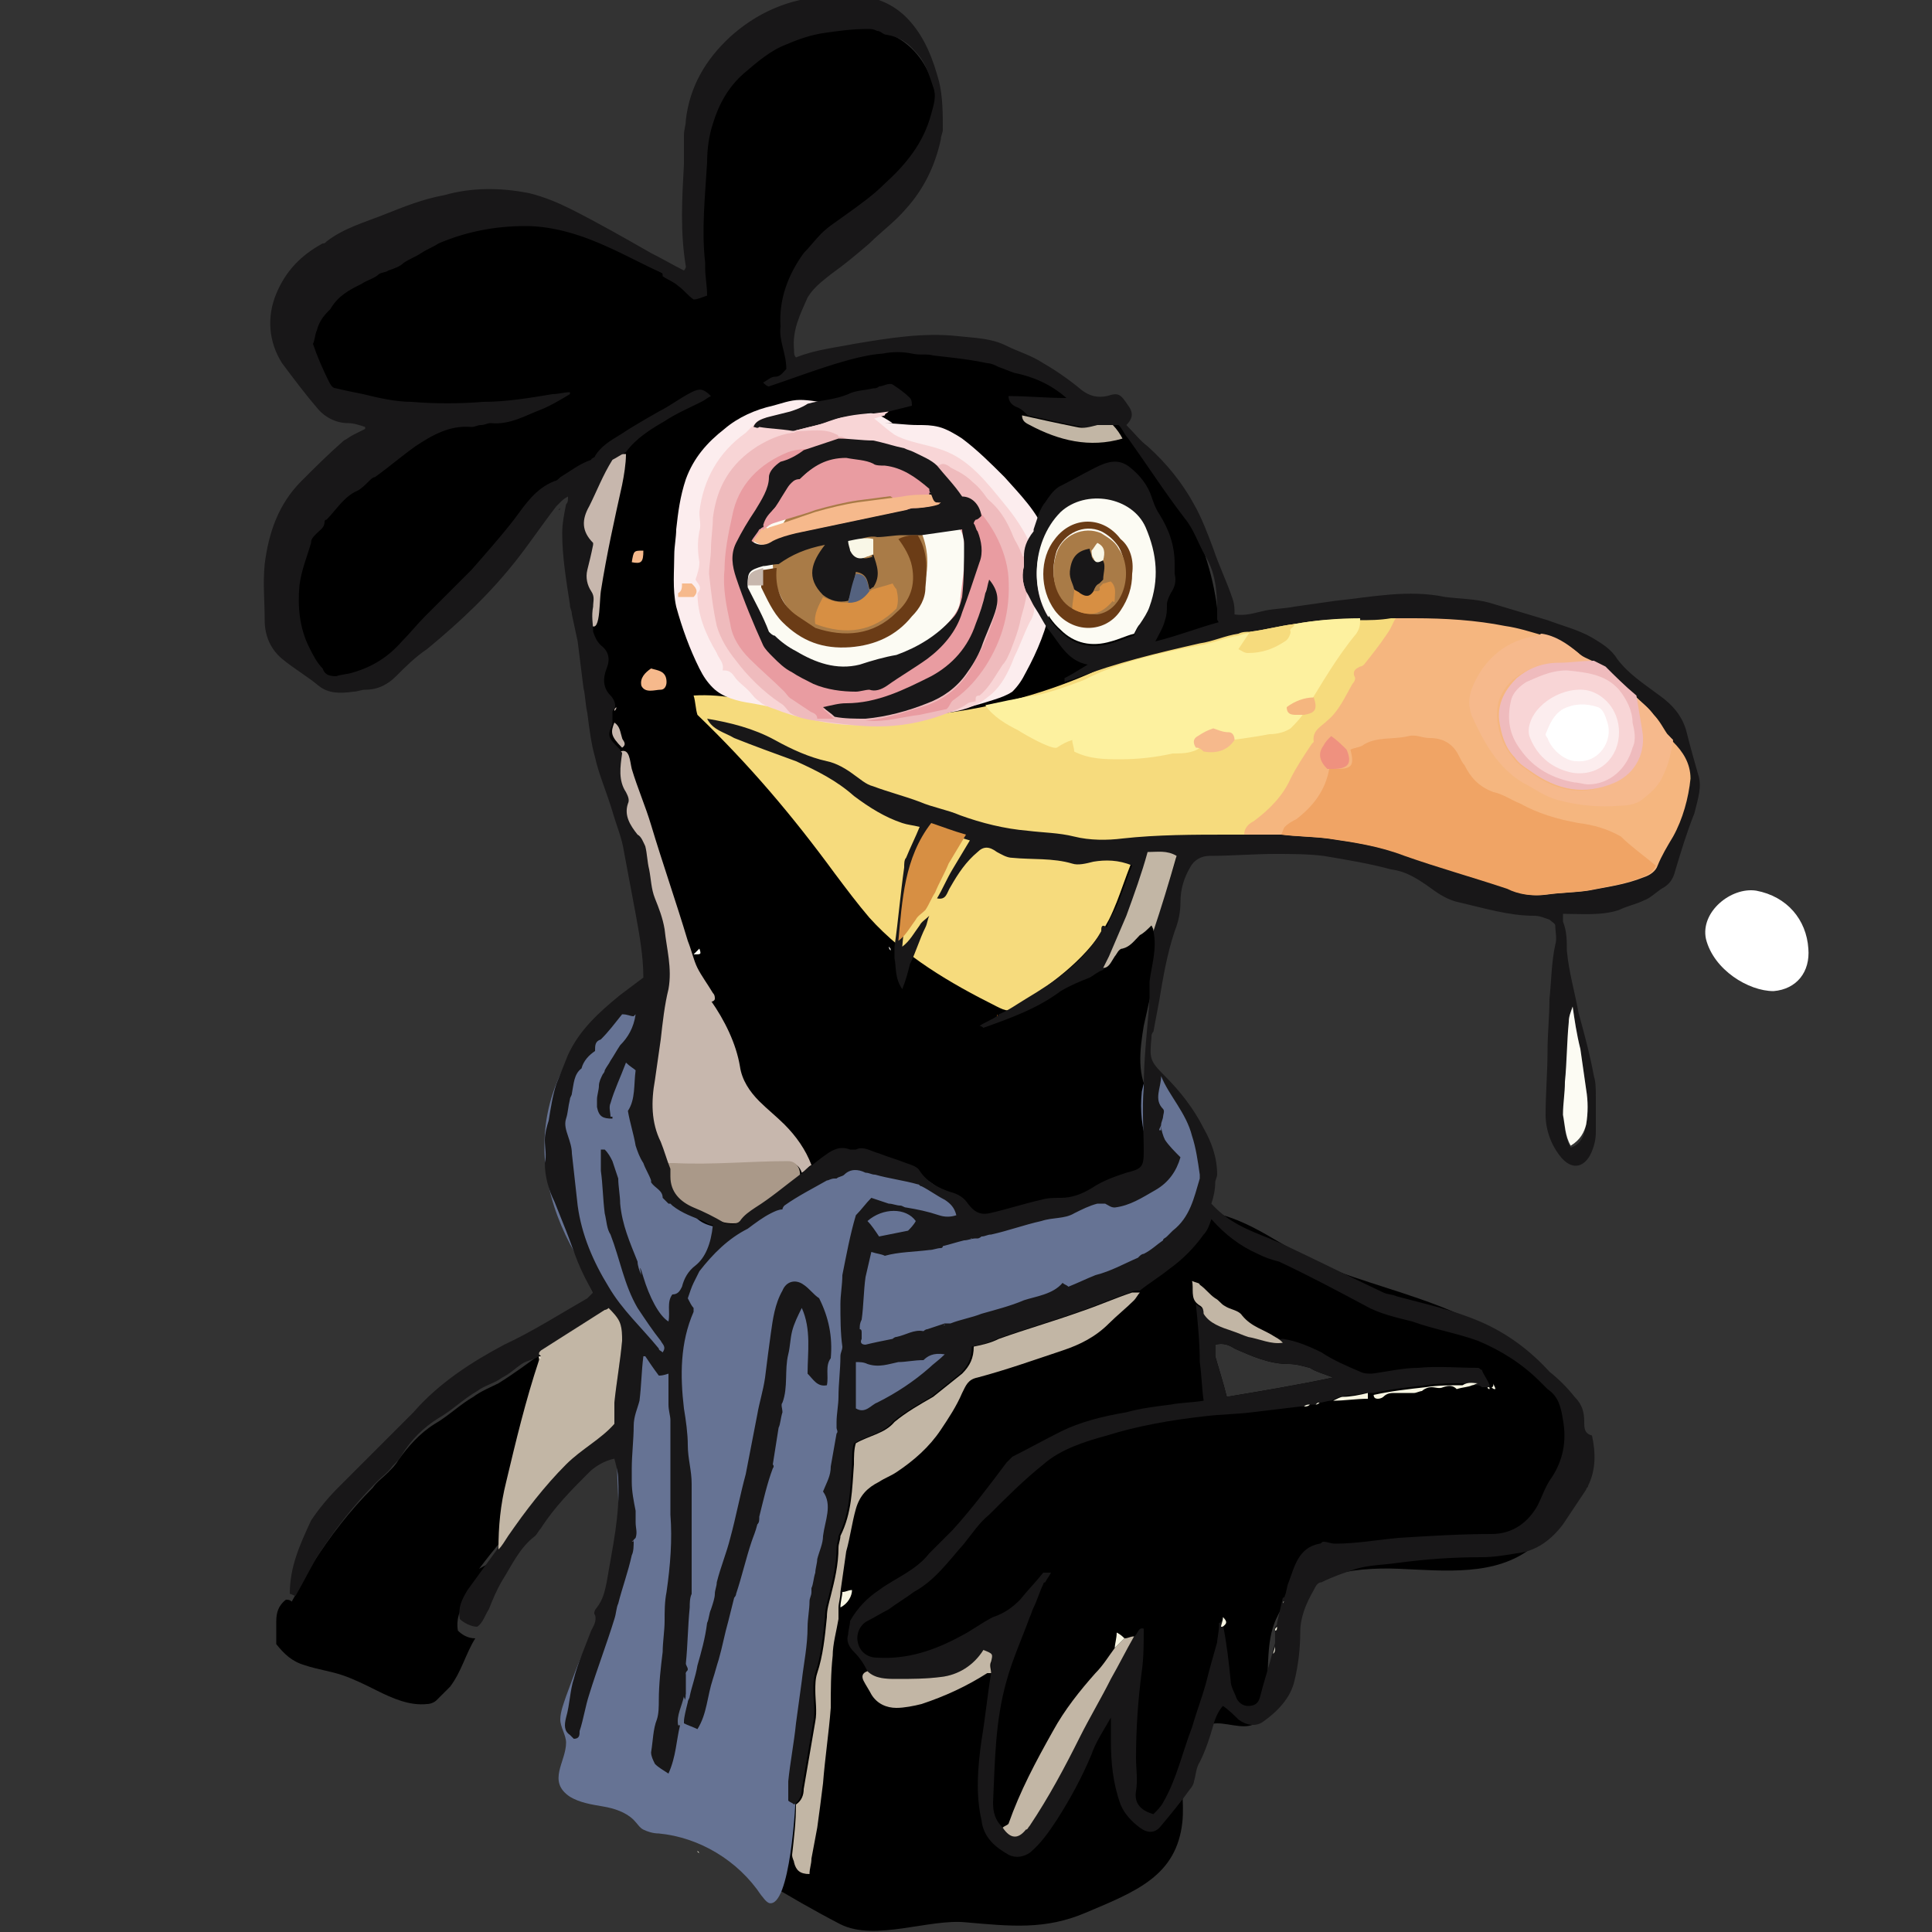 <?xml version="1.0" encoding="utf-8"?>
<svg version="1.1" xmlns="http://www.w3.org/2000/svg" xmlns:xlink="http://www.w3.org/1999/xlink" x="0px" y="0px"
	 viewBox="0 0 100 100" style="enable-background:new 0 0 100 100;" xml:space="preserve">
	 <rect x="0" y="0" width="100" height="100" fill="#333333" stroke="none"/>
	 <linearGradient
        id="CoquelucheP1_svg__a"
        gradientUnits="userSpaceOnUse"
        x1="47.989"
        x2="47.989"
        y1="98.262"
        y2="17.739"
      >
        <stop offset="0.182" stopColor="#f9f6e4" />
        <stop offset="0.567" stopColor="#fdfcf7" />
        <stop offset="0.836" stopColor="#fff" />
      </linearGradient>
      <linearGradient
        id="CoquelucheP1_svg__b"
        gradientUnits="userSpaceOnUse"
        x1="31.739"
        x2="31.081"
        y1="9.441"
        y2="31.392"
      >
        <stop offset="0" stopColor="#ef877d" />
        <stop offset="1" stopColor="#e84b49" />
      </linearGradient>
      <path
        d="M91.8 51.3c1.2-.1 1.9-1 1.8-2.2-.1-1.5-1.1-2.7-2.7-3-1.3-.2-2.9 1.1-2.6 2.5.4 1.6 2.2 2.7 3.5 2.7z"
        fill="#fff"
      />
      <path
        d="M81 73c-.9-2.2-2.9-3.8-5.1-4.8-2.1-1-4.5-1.6-6.7-2.4-2.1-.7-3.8-2.3-5.9-2.9-.9-.2-1.3-1.2-1.4-2.1s-.1-1.9-.7-2.6c-.4-.6-1.1-.9-1.6-1.4-.8-1-.6-2.5-.4-3.7.7-3.2 1.5-6.4 2.6-9.6-.7.4-1.4.7-2.2 1.1 1.6-3.4 3.3-6.9 3.5-10.6.2-3.8-1.2-7.6-3.7-10.5-3.1-3.7-8-5.8-12.8-5.6-1.7.1-3.3.4-4.9.8-3.5.8-7.1 2-9.9 4.3-.9.8-1.8 1.7-2.2 2.8-.3.9-.2 1.8-.1 2.7.4 5.5 1.6 11 3.4 16.3.6 1.8 1.4 3.8.7 5.6-.6 1.6-2.1 2.6-3.1 4-1.3 1.7-1.8 4-1.7 6.1.1 2.2.9 4.2 1.8 6.2.2.4.4.8.2 1.2-.1.2-.3.4-.5.5-1.5 1-2.9 2.2-4.5 3.2-.4.2-.9.4-1.3.7-.7.4-1.3 1-2 1.4-.8.5-1.4 1.2-1.9 1.9-.1.2-.3.4-.5.6-.3.3-.6.5-.8.8-1.2 1.2-2.2 2.5-3.1 3.9-.4.6-.7 1.3-1.1 2-.1-.1-.2-.1-.3-.1-.4.3-.5.7-.5 1.1v1.2c.4.5.8.9 1.5 1.1.6.2 1.3.3 1.9.5s1.2.5 1.8.8c.8.4 1.7.8 2.6.7.2 0 .4-.1.5-.2l.7-.7c.6-.8.8-1.7 1.3-2.5-.4 0-.7-.2-.9-.4-.1-.6.1-1.1.4-1.5.5-.7 1.1-1.5 1.6-2.2l-.9.5c1.5-2 3.2-3.8 5.1-5.4.5-.4 1-.8 1.6-.6.4.1.7.6.8 1 1.4 3.2 1.4 6.8.6 10.2-.4 1.7-1 3.5-.4 5.1.5 1.5 1.8 2.5 3.1 3.3 2.5 1.7 5.2 3.4 7.9 4.8 1.8.9 4.6-.3 6.5-.1 2.3.2 4.1.4 6.2-.5 2.6-1.1 4.7-1.9 5-4.7.1-1-.1-2 0-3s.8-2.1 1.8-2.1c.7 0 1.6.4 2.1-.1.2-.2.3-.4.3-.7.4-1.6 0-3.3.7-4.7 1-2.2 3.9-2.6 6.3-2.5s5 .4 6.9-1.1c2.3-2 2.7-4.9 1.7-7.1zm-17.5-.7c-.2-.8-.4-1.4-.6-2.1v-.6c.4-.1.7 0 1 .2.9.4 1.8.8 2.8.8.4 0 .7.1 1.1.2.3.2.7.3 1.2.5-1.9.4-3.7.7-5.5 1z"
        fill="url(#CoquelucheP1_svg__a)"
      />
      <path
        d="M60.1 55.6l.2.2c1.1 1.4 2.2 3.2 2.2 5 0 1.7-1.1 4.2-2.6 5.1-1.7 1.1-3.7 1.8-5.7 2.2-1 .2-2.1.3-3.1.7-1.5.8-2.3 2.5-3.7 3.5-.8.6-1.8.9-2.6 1.4-1.1.8-.9 1.4-1.2 2.5-1.4 5.4-2.2 10.9-2.4 16.4 0 .7-.3 6.2-1.4 5.9-.2-.1-.3-.3-.4-.4-1.2-1.8-3.2-3-5.3-3.2-.3 0-.6-.1-.8-.2s-.3-.3-.5-.5c-.4-.4-1-.6-1.6-.7s-1.2-.2-1.7-.5c-1.2-.8-.2-1.8-.2-2.8 0-.4-.3-.8-.3-1.2s.2-.9.3-1.2c.3-.8.6-1.7 1-2.5.7-1.6 1.4-3.2 1.6-4.9.4-2.7-.4-5.4.4-8 .2-.7.5-1.5.5-2.2 0-1.3-1-2.4-1.8-3.5-1.8-2.3-3-5.1-2.8-8s1.9-5.8 4.7-6.7c.1-.3.4-.4.6-.2.8.8-.2 3.3-.3 4.2-.1.6-.1 1.2 0 1.8.2 2 1.5 3.7 2.8 5.2.3.3.6.4 1 .5 1.1.3 2.2-.4 3-1.1 1-.8 1.9-1.9 3.1-2.3 1.3-.4 2.7-.2 3.9.4s2.2 1.5 3.3 2.4c.4.3.8-.1 1.3-.1.9-.1 1.8-.3 2.7-.4 1.7-.3 3.4-.6 4.7-1.7.2-.2.5-.5.5-.8 0-.2-.1-.4-.1-.6-.3-.9-.4-1.8-.3-2.8.2-.9.4-1.5 1-.9z"
        fill="#667394"
      />
      <path
        d="M40.5 17c0-.2 0-.4.1-.6.2-.7 1.1-1.4 1.6-2 1.2-1.3 2.6-2.5 3.7-4 .8-1.1 1.7-2.3 2.2-3.6.3-.9.5-1.8.1-2.7-.4-1.1-1.2-2-2.3-2.4-1.9-.8-4.2-.8-6.1.1-1.7.8-2.6 2.1-3.4 3.7s-.6 3.3-.7 5.1c0 .7.3 3.6-.3 3.8-.7.3-2.3-1.1-2.9-1.5-.8-.6-1.7-1.3-2.6-1.6-.7-.3-1.5-.3-2.3-.4-2.3-.2-4.8-.2-6.9.8-1.1.5-2 1.2-2.9 2-.8.7-1.6 1.5-2.1 2.4-.9 1.7-.5 4 1.3 4.9.8.4 1.4.3 2.2.4s1.6.4 2.5.4c-1 .7-1.9 1.5-2.9 2.2-.6.5-1.3 1-1.8 1.6-.8.9-1.3 2-1.8 3.2-.3.6-.5 1.3-.7 1.9-.3 2 1.1 4.2 3.1 4.7.4.1.9.1 1.3 0 .6-.1 1-.5 1.5-.8 2.5-2 4.8-4.4 6.8-7l1.8-2.4c.2-.3.5-.6.8-.8 0 0 .1-.1.2-.1 1.4-.6 2.6-1.2 3.8-2.1.9-.7 1.9-1.2 2.9-1.7.5-.2 1.1-.5 1.6-.6.7-.2 1.5-.3 2.3-.4.1 0 .2 0 .2-.1.1-.1 0-.2 0-.3 0-.6-.3-1.4-.3-2.1z"
        fill="url(#CoquelucheP1_svg__b)"
      />
      <path
        d="M57.4 34.4c2-.9 4.1-1.6 6.2-1.8 1.2-.1 2.4-.1 3.5-.5.5-.2 1-.4 1.6-.6s1.3-.2 1.9-.2c2.3 0 4.6.1 6.9.4 2.1.3 3.4.9 5.1 2.1 1.4 1.1 3.2 2 4.1 3.6 1 1.7 1.2 3.7.5 5.5s-2.2 3.3-4.1 3.7c-1.1.3-2.3.2-3.4 0-1.3-.1-2.6-.4-3.8-.7-2.4-.7-4.6-2-7-2.2-.9-.1-1.8 0-2.7 0-2.5 0-5.1-1-7.3.2-.6 1.2-.9 2.5-1.5 3.7-1 1.9-2.8 3.2-4.6 4.4-.2.1-.4.3-.6.3s-.4-.1-.6-.2c-2.4-1.2-4.8-2.6-6.6-4.6-.6-.7-1.2-1.5-1.8-2.3-2.2-3-4.4-5.6-7.1-8.2-.1-.3-.1-.7-.2-1 1.6-.1 3 .3 4.5.6 5.6 1.2 11.9.3 17-2.2z"
        fill="#f6db7d"
      />
      <path
        d="M45.7 21.9c.6 0 1.2.1 1.8.1.4 0 .7 0 1.1.1s.9.4 1.2.6c.8.6 1.5 1.3 2.2 2 .8.9 1.7 1.8 2.1 2.9.5 1.1.5 2.4.3 3.7-.2 1.2-.7 2.4-1.3 3.5-.2.4-.4.7-.7 1-.3.2-.6.3-.9.4-3 1-6.3 1.3-9.4.8-.5-.1-1.1-.2-1.6-.3s-1.1-.2-1.6-.3c-.7-.1-1.5-.3-2-.8-.3-.3-.5-.6-.7-1-.5-1-.9-2.1-1.2-3.2-.2-.9-.1-1.9-.1-2.7 0-.4.1-.9.1-1.3.1-.9.2-1.7.5-2.6.4-1.1 1.1-1.9 2-2.6.7-.6 1.6-1 2.5-1.2.4-.1.9-.3 1.4-.3s1 .1 1.5.2c.4.1.7.1 1.1.2l1.2.3c.4.1.7.3 1 .5"
        fill="#fcedee"
      />
      <path
        d="M40.8 21.6c.8-.2 1.5-.3 2.3-.4.5-.1 1.1-.1 1.5.1.6.2 1.1.8 1.7 1.2.7.4 1.7.5 2.5.8 1.4.5 2.3 1.7 3.2 2.8.5.6.9 1.2 1.2 1.8.3.7.4 1.4.2 2.1-.1.2-.1.3-.1.5s.2.4.2.6c.1.4 0 .8-.2 1.1-.3.6-.5 1.2-.8 1.8-.3.8-.7 1.6-1.4 2.1-.6.5-1.4.7-2.1.8-1.2.3-2.4.5-3.6.6s-2.4 0-3.6-.3c-.6-.1-1.2-.3-1.7-.5-.3-.1-.6-.2-.8-.4-.3-.2-.3-.3-.6-.6-.2-.2-.5-.4-.7-.7s-.4-.3-.6-.3c.1-.4-.2-.6-.3-.9-.6-1-1-2-1-3.1.3-.3 0-.5-.1-.7.1-.3.2-.6.2-.9-.1-.6-.1-1.1 0-1.6.1-.3 0-.6 0-1 .2-1.7 1-3.1 2.4-4.1l.6-.6c.3-.2.9-.3 1.3-.3 0 .2.2.1.3.1z"
        fill="#f8d5d6"
      />
      <path
        d="M41.5 22.3c.5 0 1.1-.1 1.6.1.7.3 1.4.6 2.2 1 .7.3 1.4.6 2.2.7h1.2c.6.1 1.2.4 1.7.9.5.4.8 1 1.2 1.5.3.5.6.9.9 1.4s.5 1 .6 1.5c.2.9 0 1.8-.3 2.7-.2.6-.4 1.2-.7 1.7s-.6.9-.9 1.4c-.3.4-.7.9-1.1 1.2s-.8.4-1.3.6c-1.1.4-2.2.6-3.4.6-.8 0-1.6-.1-2.4-.2-.6-.1-1.5-.1-2.1-.5-.2-.2-.3-.4-.5-.5-.9-.6-1.7-1.4-2.3-2.2-.4-.5-.8-1.1-1-1.8-.2-.9-.3-1.8-.4-2.7 0-.4.1-.9.1-1.3 0-.5.1-1.1.1-1.6.2-1.6.9-2.8 2.3-3.7.5-.3 1.1-.6 1.8-.7h.1c.1-.1.2-.1.4-.1z"
        fill="#efbbbd"
      />
      <path
        d="M86 45c-.2.3-.4.5-.7.7-1.2 1-2.9 1-4.5 1-1.1 0-2.2-.1-3.2-.3-1.3-.3-2.5-.8-3.7-1.3-1.6-.6-3.3-1.1-5-1.4-.3-.1-4.6-.6-4.5-.5 0-.4.3-.6.5-.7.8-.6 1.5-1.3 1.9-2.2.3-.6.7-1.2 1.1-1.8l.1-.1c-.1-.6.4-.8.7-1.1.6-.5.9-1.2 1.3-1.9.1-.1.2-.3.1-.4-.1-.3.1-.4.3-.5.1 0 .2-.1.2-.1.4-.5.8-1 1.2-1.6.5-.7.2-1 1.3-1h3.6c.7 0 1.3 0 2 .1 2.4.4 4.3 2.2 6.1 3.8 1.3 1.2 2.7 2.7 2.7 4.5 0 .6-.2 1.4-.3 2.1-.3.9-.6 1.9-1.2 2.7z"
        fill="#f5b67f"
      />
      <path
        d="M36.8 51.8c.7 1 1.3 2.2 1.5 3.4.1.7.5 1.3 1 1.8.4.4.9.8 1.3 1.2.6.6 1.1 1.3 1.4 2.1-.2.1-.3.3-.5.4-.1-.3-.3-.5-.6-.5-.5 0-1.1-.1-1.6.1-.1.1-.3.1-.4.1-.8 0-1.7 0-2.5.1-1 .1-1.5.5-2.1-.4-.8-1.3-1-3-.9-4.5.1-1.8.4-3.6.5-5.4.1-2.2-.4-4.5-1.3-6.5-.3-.8-.7-1.5-.9-2.3-.1-.6 0-1.2 0-1.8 0-.2.1-.6.4-.7.5-.2.5.5.6.9.3 1 .7 1.9 1 2.9.6 2 1.3 4 1.9 6 .2.5.3 1 .5 1.4s.5.8.8 1.3c.1.1.1.2.1.3s-.2.2-.2.1c-.1 0-.1 0 0 0zM32.4 23.5c0 .5-.1 1.1-.2 1.6-.4 1.8-.8 3.6-1.1 5.5-.1.7 0 2.7-.8 1.4-.4-.7-.5-1.7-.5-2.5-.1-.7-.1-1.4 0-2.1.1-1 .6-1.9 1-2.8.2-.3.3-.7.6-.9s.7-.2 1-.2z"
        fill="#c7b7ad"
      />
      <g fill="none">
        <path d="M46.5 70.5c-.5 0-1.1.2-1.6.1-.2-.1-.4-.1-.6-.1v2.4c.5.2.8-.2 1.1-.3 1-.4 1.9-1 2.7-1.8.2-.2.5-.4.8-.7-.6 0-.9.1-1.1.3-.5.1-.9.1-1.3.1zM47 63.7c.1-.2.3-.4.4-.5-.5-.7-1.7-.7-2.5 0 .2.3.3.5.6.8zM63.5 72.3c1.8-.3 3.6-.7 5.5-1-.5-.2-.8-.4-1.2-.5-.3-.2-.7-.3-1.1-.2-1 .1-1.9-.3-2.8-.8-.3-.2-.6-.2-1-.2 0 .2-.1.4 0 .6l.6 2.1z" />
        <path d="M59.7 57.4c.1.1 0 .3 0 .4s-.1.3-.1.4-.1.2-.1.3h.1v-.3c.1.3.1.5.2.8.2.3.5.6.8.9-.2.7-.6 1.3-1.3 1.7-.6.4-1.3.8-2.1.9-.2-.1-.3-.2-.5-.2-.1 0-.3-.1-.4 0-.4.2-.8.3-1.2.5-.5.3-1.2.2-1.7.4-.8.3-1.7.5-2.6.7-.2 0-.3.1-.5.1-.1 0-.2.1-.2.1H50c-.2 0-.4.1-.6.1-.4.1-.7.2-1.1.3 0 0-.1 0-.1.1-.2 0-.4.1-.6.1-.8 0-1.5.1-2.3.3-.2-.1-.4-.1-.7-.2-.1.4-.3.9-.3 1.3-.1.7-.1 1.5-.2 2.2 0 .2 0 .3-.1.5 0 .1 0 .2.1.2v.3c-.1.2 0 .3.2.3.5-.1 1-.2 1.4-.3.1 0 .2-.1.2-.1.5-.1.9-.3 1.4-.3.1 0 .2 0 .2-.1l.9-.3H48.7c.5-.2 1.1-.3 1.6-.5.8-.2 1.5-.4 2.2-.7s1.5-.3 2-.9c.1 0 .2.1.3.2.5-.2 1-.4 1.4-.6.8-.2 1.4-.6 2.2-.9l.1-.1c.1 0 .2-.1.2-.1.3-.2.6-.5 1-.7.1-.1.2-.1.2-.2l.3-.3c.9-.7 1.1-1.7 1.4-2.7v-.2c-.2-.7-.2-1.3-.4-2-.3-1.2-1.2-2.1-2.1-3.1.4.7.1 1.2.6 1.7zM35.1 62.8l-.1-.1h-.1l-.3-.3c0-.4-.4-.5-.6-.8v-.1c-.1-.3-.3-.6-.4-.9s-.2-.6-.4-.9c-.1-.6-.3-1.2-.4-1.8.4-.6.3-1.4.4-2.1-.1-.1-.3-.3-.5-.4-.3.7-.6 1.4-.8 2.1-.1.2 0 .4 0 .7h.1v.1c-.5 0-.7-.1-.8-.6v-.4c0-.2.1-.5.1-.7.1-.2.2-.4.2-.6 0-.1.1-.2.1-.2.1-.2.2-.4.3-.5.1-.3.3-.5.5-.8.5-.4.7-1 .8-1.6l-.1.1c-.2 0-.4-.1-.6-.1-.4.4-.7.8-1.1 1.3-.3.1-.3.4-.3.6-.3.2-.7.5-.7.9-.5.3-.5.9-.5 1.3 0 .1-.1.2-.1.3-.1.3-.1.6-.2 1-.1.3 0 .6.1.9s.2.6.2.9c.1.9.1 1.8.3 2.7.2 1.5.8 2.9 1.6 4.2.7 1.2 1.7 2.1 2.6 3.2l.2.2c.2-.3.1-.4-.1-.6-.4-.6-.9-1.1-1.2-1.7-.7-1.2-1-2.5-1.4-3.8-.1-.4-.2-.8-.3-1.1-.1-.7-.2-1.4-.2-2.2v-1.1h.2c.1.2.3.4.4.6l.3.9c0 .4.1.9.1 1.3 0 1.1.5 2 .9 3 .1.2.2.5.2.7l.1.1c.2 1 .7 2 1.3 2.3.1-.5-.1-1 .2-1.4.3 0 .5-.1.5-.4.1-.5.3-.8.7-1.1.5-.4.8-1.1 1.2-1.7-.1-.1-.3-.2-.5-.2-.8-.6-1.4-.8-1.9-1.2zM54.9 26.4c-1.6 1.6-1.7 4.6 0 6.1.8.7 1.6.9 2.6.6.4-.1.8-.3 1.2-.4l.3-.6c.2-.3.4-.6.5-.9.4-1.4.4-2.7-.2-4.1-.7-1.5-3.2-1.9-4.4-.7zM80.9 57.7c0 .5 0 1.1.4 1.6.6-.2.7-.7.8-1.2.1-.6 0-1.2 0-1.8l-.3-2.1c-.1-.7-.2-1.4-.4-2.2-.1.3-.2.5-.2.8-.1 1-.2 2.1-.2 3.1 0 .6-.1 1.2-.1 1.8z" />
        <path d="M86.3 38c-.2-.3-.4-.7-.7-1l-.9-.9c-.5-.5-1.1-1-1.6-1.5l-.6-.3c-.2-.1-.5-.2-.7-.4-.5-.5-1.2-.9-1.9-1-.7-.2-1.3-.4-2-.5-1.6-.3-3.1-.4-4.7-.4H72c-.6 0-1.1 0-1.7.1-1.1-.1-2.2.1-3.3.2-.8.1-1.5.3-2.3.4-.2 0-.4.1-.6.1-.7.2-1.3.4-2 .5-2.2.4-4.3 1-6.4 1.8-.2.1-.4.1-.6.2v-.2c.3-.2.7-.4 1.2-.7-1.1-.3-1.5-1.2-2.1-1.9-.2-.3-.4-.7-.6-1s-.3-.6-.5-.9c-.1-.4-.2-.8-.1-1.3v-.5c.1-.4.1-.7.3-1.1v-.1l.3-.9c.1-.2.2-.4.3-.5.2-.3.4-.6.7-.8.6-.4 1.3-.7 1.9-1s1.3-.5 1.8 0c.5.4.9.9 1.1 1.5.1.3.2.6.4.9.5.8.8 1.7.8 2.6v.5c.1.4 0 .7-.2 1-.1.2-.2.4-.2.6-.1.3-.1.5-.1.8-.1.3-.3.7-.5 1.1 1.1-.4 2.2-.7 3.3-1 0-.1-.1-.1-.1-.2 0-1.1 0-2.2-.6-3.2-.4-.6-.6-1.3-1.1-2-1-1.4-1.9-2.8-2.9-4.1-.2-.2-.4-.5-.5-.7h-.8c-.4 0-.8.1-1.1.1-.9-.2-1.9-.4-2.8-.6-.2-.1-.3-.3-.5-.4-.3-.1-.4-.3-.5-.6 1 0 1.9.1 3 .1-.9-.8-1.8-1.1-2.7-1.3-.3-.1-.5-.2-.8-.3-.2-.1-.4-.2-.6-.2-.9-.1-1.9-.3-2.8-.4-.4 0-.8 0-1.1-.1-.5-.1-1 0-1.5 0-1.6.2-4.2 1.1-5.9 1.7-.1-.1-.2-.2-.3-.2.2-.1.4-.3.6-.3.3 0 .4-.2.6-.4 0-.7-.4-1.4-.3-2.2 0-1.4.4-2.7 1.2-3.8.3-.3.6-.7.9-1 .4-.4.9-.6 1.3-1 .7-.5 1.4-1 2-1.6 1.1-1 2-2.2 2.4-3.6 0-.6.2-1.1 0-1.6-.2-.7-.4-1.3-.9-1.8-.4-.4-.9-.8-1.5-.9-.2 0-.3-.1-.5-.2-.1 0-.3-.1-.5-.1-.7.1-1.5.1-2.2.2s-1.4.3-2 .6c-.9.3-1.6.9-2.2 1.5-.8.7-1.3 1.6-1.6 2.6-.2.6-.3 1.3-.3 2 0 1.7-.2 3.5-.1 5.2v.3c0 .5.1 1 .1 1.4-.3.1-.6.1-.7.2-.3-.3-.5-.5-.8-.7s-.6-.3-.8-.5c0-.1-.1-.1-.1-.2-.9-.4-1.8-.9-2.7-1.3-1.4-.7-2.8-1.1-4.3-1.1-1.6 0-3.1.3-4.5.9-.3.1-.6.3-.9.5s-.6.3-.9.5c-.3.1-.6.3-.8.4s-.4 0-.5.2c-.3.3-.6.4-.9.5-.6.3-1.3.7-1.6 1.3l-.1.1c-.3.3-.5.6-.6 1-.1.2-.1.5-.2.7.2.7.5 1.3.8 1.9.1.2.3.3.4.4.5.1 1 .2 1.4.3.8.1 1.7.3 2.5.4 1.2.1 2.4 0 3.7 0 1.2-.1 2.4-.2 3.6-.4.3-.1.6-.1.9-.1v.1c-.5.3-1 .5-1.5.8-.9.3-1.7.8-2.7.7-.1 0-.3.1-.5.1s-.3.1-.5.1c-1.1-.1-2 .4-2.9 1-.7.5-1.4 1-2.1 1.6-.1.1-.2.2-.3.2-.2.2-.4.4-.6.5-.7.3-1 1-1.6 1.5l-.1.1c0 .3-.2.5-.4.6-.1.1-.2.3-.3.5-.2.7-.5 1.5-.6 2.2-.2 1.1 0 2.2.5 3.2.2.4.4.7.7 1.1.2.2.4.4.7.4s.6-.1.9-.2c1-.3 1.8-.8 2.5-1.6.4-.5.8-.9 1.2-1.3.8-.8 1.7-1.5 2.4-2.4.8-.8 1.5-1.7 2.2-2.6.6-.7 1.1-1.6 2.1-2 .1 0 .2-.2.3-.2.5-.3.9-.7 1.6-.8.1-.1.2-.1.2-.2.3-.5.8-.8 1.3-1.1.7-.4 1.4-.8 2-1.2.6-.3 1.1-.7 1.7-1 .4-.2.7-.2 1 .2-.2.1-.3.2-.5.3-.6.3-1.3.6-1.9 1-.8.4-1.5.9-2 1.6-.2.1-.5.3-.7.4-.4.7-.8 1.5-1.2 2.4-.3.7-.3 1.3.2 1.9v.1c-.1.5-.2.9-.3 1.3s0 .8.2 1.1.1.5.1.8v1.3c.1.2.2.5.4.7.4.4.5.7.3 1.2s-.2 1 .2 1.4c.2.2.2.4.2.7 0 .1 0 .1-.1.2v.6c-.2.6-.2.7.4 1.3 0 .1.1.1.1.2-.1.7-.2 1.3.2 2 .1.2.1.4.1.6-.2.7 0 1.2.5 1.6.2.2.3.4.4.6.1.4.1.8.2 1.2.1.5.1 1 .3 1.5s.4 1 .5 1.6c.1 1 .4 2.1.2 3.1-.2.9-.2 1.8-.4 2.6l-.3 2.1c-.2 1.1-.2 2.2.3 3.2.2.4.4.9.5 1.4v.4c0 .8.5 1.2 1.2 1.6.5.3 1.1.5 1.6.8.3.2.5.2.8-.1.3-.2.6-.5.8-.7.8-.6 1.5-1.2 2.3-1.7.2-.1.3-.3.5-.4.3-.2.5-.4.8-.6.4-.3.8-.5 1.3-.3.1 0 .2.1.3 0 .4-.2.8 0 1.2.2.5.2.9.3 1.4.5.2.1.5.2.7.4.4.6 1 .9 1.6 1.1.4.1.6.3.9.6s.6.6 1.1.5c.9-.2 1.8-.5 2.7-.7.3-.1.7-.1 1-.1.6 0 1.1-.1 1.6-.5.5-.3 1.2-.6 1.8-.8.8-.2.9-.3.9-1.1v-3.3c.1-1.5.2-3 .3-4.6v-.9c.1-.9.4-1.7.2-2.6.4-1.2.8-2.5 1.2-3.8-.5-.3-1-.1-1.5-.2-.4 1.1-.7 2.2-1.1 3.3l-.9 2.1-.3.6c-.2.1-.4.3-.7.4-.5.2-1 .4-1.5.7-1.2.8-2.6 1.3-4 1.9-.1 0-.2-.1-.2-.1.3-.2.6-.3.9-.5 0 0 .1 0 .1-.1.5-.3.9-.6 1.4-.8 1.5-.9 3-2 3.9-3.5 0-.2 0-.4.1-.6.1-.4.4-.7.5-1.1.3-.7.6-1.4.8-2.1-.8-.2-1.4-.3-2-.2-.4.1-.7.2-1.1.1-1-.3-2.1-.2-3.1-.3-.3 0-.6-.1-.8-.3-.4-.2-.6-.2-1 0-.6.5-1 1.2-1.4 1.8-.2.3-.2.7-.7.6.3-.5.5-1 .8-1.5l.9-1.5c-.7-.2-1.3-.4-1.8-.6-1.4 1.9-1.5 4-1.7 6.1.3-.3.6-.7.9-1.1.1-.2.3-.4.5-.5 0 .2-.1.4-.2.6-.3.6-.5 1.3-.8 1.9-.1.4-.3.9-.4 1.3-.4-.5-.4-1.1-.4-1.6v-.2-.2-.2c.2-1.4.3-2.7.5-4.1 0-.2.1-.3.1-.5.2-.5.4-1 .7-1.6-.3-.1-.6-.1-.9-.2-.9-.3-1.8-.8-2.5-1.4-.9-.7-1.9-1.3-3-1.8-1-.4-2.1-.8-3.2-1.2-.5-.2-1-.4-1.4-1 1.3.2 2.5.5 3.5 1.1.8.5 1.7.9 2.7 1.1.5.1 1 .4 1.4.7.3.2.6.5 1 .6.8.3 1.6.6 2.4.8.7.2 1.4.4 2.1.7 1.1.4 2.3.7 3.5.8.8.1 1.6.1 2.4.3s1.7.2 2.5.1c1.8-.2 3.6-.2 5.5-.2h2.8c.8.1 1.6.1 2.4.2 1.4.2 2.7.4 4 .9 1.8.6 3.5 1.2 5.3 1.7.7.2 1.3.3 2 .3.7-.1 1.4-.1 2.1-.2 1-.1 2-.3 2.9-.7.3-.1.6-.3.7-.6.3-.5.6-1 .8-1.5.5-1 .8-2 .9-3.1 0-.8-.3-1.4-.9-1.9.5.2.4.1.3 0z" />
      </g>
      <path
        d="M34.4 60.7c0-.2.1-.4.2-.5h.3c2 .1 3.9-.1 5.9-.1.6 0 .8.8.4 1.2l-.6.6c-.4.3-.8.6-1.2.8s-.7.5-1.2.6c-.7.1-1.3-.2-1.9-.5-.5-.2-.9-.5-1.3-.8-.3-.3-.6-.8-.6-1.3z"
        fill="#aa9989"
      />
      <path
        d="M87.9 40.1c-.2-.7-.4-1.4-.6-2.2s-.7-1.4-1.4-1.9c-.8-.6-1.6-1.1-2.2-1.9-.3-.5-.8-.8-1.3-1.1-.7-.4-1.5-.6-2.3-.9l-3-.9c-.7-.2-1.5-.2-2.3-.3-1.9-.4-3.8 0-5.7.2l-2.1.3c-.5.1-1 .1-1.5.2s-1 .3-1.6.2c0-.3 0-.5-.1-.8-.3-.9-.7-1.7-1-2.6-.3-.8-.6-1.6-1-2.3-.6-1.1-1.4-2.1-2.4-3-.4-.3-.7-.7-1.1-1.1.3-.3.4-.6.1-1-.4-.6-.5-.7-1.1-.5-.5.1-.9 0-1.3-.3-.6-.5-1.3-1-2-1.4-.6-.4-1.3-.6-1.9-.9-.8-.4-1.6-.4-2.5-.5-1.8-.2-3.6.1-5.4.4-1 .2-2 .3-3 .7-.1-.1-.1-.2-.1-.4-.1-1 .3-1.8.7-2.7.3-.5.7-.8 1.2-1.2.7-.5 1.3-1 2-1.6.6-.6 1.3-1.1 1.9-1.8.9-1 1.5-2.2 1.8-3.6 0-.2.1-.3.1-.5 0-.8 0-1.7-.2-2.5-.3-1.1-.7-2.2-1.5-3.1-.7-.8-1.6-1.2-2.5-1.3-2.5-.2-4.8.3-6.8 2.1-1.3 1.2-2.1 2.6-2.3 4.3 0 .3-.1.5-.1.8v1.5c-.1 1.8-.2 3.5.1 5.3 0 0 0 .1-.1.2-.6-.3-1.1-.6-1.7-.9-1.4-.8-2.8-1.6-4.2-2.3-.6-.3-1.3-.6-2.1-.8-1.5-.3-3-.3-4.4.1-1.1.2-2.1.6-3.1 1s-2.1.7-3 1.4c-.1.1-.1.1-.2.1-1.1.6-1.9 1.4-2.4 2.6s-.4 2.5.3 3.6c.6.8 1.2 1.6 1.8 2.3.4.5 1 .8 1.6.8.3 0 .6.1.9.2v.1l-.6.3c-.2.1-.3.2-.5.3-.8.7-1.5 1.4-2.2 2.1-1.2 1.2-1.7 2.7-1.9 4.3-.1 1 0 1.9 0 2.9 0 .8.3 1.5.9 2s1.3.9 1.9 1.4c.5.4 1.1.4 1.8.3.2 0 .4-.1.6-.1.7 0 1.2-.3 1.6-.7.5-.5 1-1 1.6-1.4 1.7-1.4 3.3-2.9 4.7-4.7.7-.9 1.3-1.8 2-2.7l.1-.1.1-.1c.1-.1.2-.2.4-.3 0 .2 0 .3-.1.4-.1.5-.2 1-.2 1.5 0 1.2.2 2.4.4 3.7 0 .2.1.3.1.5.1.5.2.9.3 1.4l.3 2.4c.1.4.1.9.2 1.3.1.8.2 1.6.4 2.3.2.9.6 1.8.9 2.8.2.7.5 1.4.6 2.1.2 1.1.4 2.1.6 3.2s.4 2.2.4 3.3l-1.2.9c-1.1.9-2.1 1.8-2.7 3.1l-.6 1.5c-.2.6-.3 1.3-.4 1.9-.1.3-.2.7-.2 1 0 .4.1.8 0 1.2 0 .7.2 1.4.5 2l.6 1.5c.2.5.4 1.1.6 1.6s.5 1.1.8 1.6l-.3.3c-1.4.8-2.8 1.7-4.3 2.4-1.7.9-3.4 2-4.7 3.5L17.5 77c-.5.5-1 1.1-1.4 1.7-.6 1.3-1.1 2.4-1.1 3.8.1 0 .2.1.3.1.4-.7.7-1.3 1.1-2 .9-1.4 1.9-2.7 3.1-3.9.3-.3.6-.5.8-.8.2-.2.4-.4.5-.6.5-.8 1.1-1.4 1.9-1.9.7-.4 1.3-1 2-1.4.4-.3.9-.4 1.3-.7.4-.2.7-.5 1-.7s.6-.2.9-.4v-.1c0-.1 0-.1.1-.2l3.3-2.1s.1 0 .2-.1c.2.2.5.5.6.8s.1.6.1.9c-.1 1.1-.3 2.2-.4 3.2v1.1c-.7.8-1.7 1.3-2.5 2.1-1.1 1.1-2.1 2.4-3 3.7-.1.2-.3.4-.5.6-.5.7-1.1 1.5-1.6 2.2-.3.5-.5.9-.4 1.5.2.2.6.4.9.4.3-.2.4-.6.6-.9.2-.5.4-1 .7-1.5.5-.8.9-1.7 1.7-2.3.1-.1.2-.3.3-.4.7-1.1 1.6-2 2.5-2.9.3-.3.8-.6 1.3-.7.1.4.2.7.2 1.1.1 1.8-.3 3.5-.6 5.3-.1.5-.2.9-.5 1.3-.1.1-.2.3-.1.4.1.3-.1.6-.2.8-.3.8-.7 1.7-.9 2.5-.2.6-.2 1.3-.4 2-.1.4-.1.7.2.9l.2.2c.3 0 .3-.2.3-.4.2-.6.3-1.3.5-1.9.4-1.3.9-2.6 1.3-3.9.1-.3.1-.6.2-.8.2-.8.5-1.6.7-2.5.1-.2.1-.5.1-.8l.1-.1c.1-.3 0-.5 0-.8v-.6c-.1-.5-.2-1-.2-1.5v-.2-.5c0-.7.1-1.5.1-2.2 0-.5.2-.9.3-1.3.1-.8.1-1.5.2-2.3h.1c.2.3.4.6.7 1 .1 0 .2 0 .5-.1v1.6c0 .3.1.6.1.8v4.9c.1 1.3 0 2.6-.2 4-.1.5-.1 1-.1 1.5s-.1 1.1-.1 1.6c-.1.8-.2 1.7-.2 2.5 0 .3 0 .7-.1 1-.2.5-.2 1.1-.3 1.7 0 .2.1.4.2.6.2.2.4.3.7.5.4-.9.4-1.7.6-2.5-.1-.5.2-1 .3-1.5v-.1-1.1c0-.1.1-.1.1-.2s-.1-.2-.1-.3c.1-1 .1-1.9.2-2.9 0-.2 0-.5.1-.7v-5.7c0-.7-.2-1.3-.2-2 0-.6-.1-1.3-.2-1.9-.2-1.7-.2-3.4.5-5v-.2c-.1-.1-.2-.3-.3-.5.1-.3.2-.6.3-.8l.3-.6c.7-.9 1.5-1.7 2.5-2.2.4-.3.8-.6 1.2-.8.2-.1.4-.2.6-.2 0-.1.1-.2.1-.2.7-.5 1.5-.9 2.2-1.3.1 0 .2-.1.4-.1h.1c.1-.1.3-.1.4-.2.3-.3.7-.3 1.1-.1.2 0 .3.1.5.1.7.2 1.5.3 2.2.5.1 0 .1.1.2.1.4.2.8.5 1.2.7.3.2.5.4.6.8-.3.1-.6.1-.9 0-.6-.2-1.1-.3-1.7-.4-.1 0-.2-.1-.3-.1-.2 0-.4-.1-.6-.1l-.9-.3c-.3.3-.5.6-.8.9-.3 1-.5 2.1-.7 3.1 0 .5-.1 1-.1 1.5 0 .7 0 1.5.1 2.2 0 .2-.1.3-.1.5 0 .7-.1 1.4-.1 2.1 0 .4-.1.9-.1 1.3v.3c0 .1.1.2 0 .3-.1.6-.2 1.1-.3 1.7 0 .5-.2.8-.4 1.3.5.7.1 1.5 0 2.3 0 .4-.2.8-.3 1.2 0 .2-.1.5-.1.7-.1.3-.1.6-.2.8v.2c0 .2-.1.3-.1.5 0 .4-.1.9-.1 1.3 0 1-.2 1.9-.3 2.8-.1.7-.2 1.5-.3 2.2-.1 1-.3 2-.4 3v1c.1.1.2.1.3.2.3-.2.4-.5.4-.8.2-1.2.4-2.3.6-3.5.1-.5 0-1.1 0-1.6 0-.3 0-.6.1-.9.3-.9.4-1.9.5-2.9 0-.4.1-.7.2-1.1.2-.8.4-1.6.4-2.5 0-.2.1-.4.1-.6.6-1.2.6-2.4.7-3.7 0-.4 0-.8.1-1.1.7-.4 1.5-.5 2-1.1.6-.5 1.3-.9 2-1.3l1.5-1.2c.4-.4.6-.8.6-1.4.5-.1.9-.2 1.3-.4 1.4-.5 2.8-.9 4.2-1.4.9-.3 1.8-.7 2.7-1 .1-.1.3-.1.5-.1.5-.4 1-.7 1.5-1.1.7-.5 1.3-1.1 1.8-1.8.2-.2.3-.5.4-.8.7.8 1.5 1.4 2.4 1.8.4.2.7.3 1.1.4 1.5.7 3 1.5 4.5 2.3.7.4 1.6.6 2.4.8 1.1.4 2.3.6 3.4 1 1.2.5 2.3 1.2 3.2 2.1l.4.4c.6.4.7 1 .8 1.6.2 1.1 0 2.1-.6 3-.3.4-.5 1-.7 1.4-.5.9-1.3 1.5-2.4 1.5-1.6 0-3.2.1-4.8.2-1.1.1-2.2.3-3.3.3-.2 0-.4-.1-.6-.1-.1 0-.1.1-.2.1-1.1.2-1.3 1.2-1.6 2-.1.2-.1.5-.2.7 0 0 0 .1-.1.1-.1.4-.2.9-.3 1.3 0 .1 0 .1-.1.2v.8c0 .1-.1.3-.1.4-.2.8-.5 1.7-.7 2.5-.1.3-.3.4-.6.4s-.5-.2-.6-.4c-.1-.3-.3-.6-.3-.9-.1-1-.2-1.9-.4-2.9v-.2c-.1 0-.1.1-.2.1 0 .5-.1.8-.1 1-.2.7-.4 1.4-.6 2.2-.2.7-.5 1.5-.7 2.2-.5 1.3-.8 2.7-1.5 3.9-.1.2-.3.4-.5.6-.7-.2-1-.6-.9-1.2s0-1.1 0-1.7c0-1.5.1-3 .3-4.5.1-.7.1-1.5.1-2.2-.3-.1-.3.3-.5.4-.4.7-.8 1.5-1.2 2.2-.5 1-1.1 2-1.6 3-.8 1.6-1.6 3.1-2.6 4.6-.1.1-.1.2-.2.2-.5.5-.8.5-1.2-.1-.4-.4-.5-.8-.5-1.3.1-2.1.1-4.2.7-6.3.3-1.1.8-2.2 1.2-3.3.1-.2.1-.3.2-.5.2-.4.3-.8.5-1.2 0 0 0-.1.1-.1.1-.2.2-.3.3-.5H54c-.4.5-.8.9-1.2 1.4-.4.4-.8.7-1.4.9-.6.3-1.1.7-1.7 1-1.3.7-2.7 1.2-4.3 1.1-.5 0-.9-.3-1-.8-.1-.4.1-.9.5-1.1s.7-.4 1.1-.6c.4-.3.9-.6 1.3-.9 1.1-.6 1.8-1.6 2.6-2.5.4-.5.8-1.1 1.3-1.5.9-.9 1.8-1.8 2.8-2.6.9-.8 2.2-1.2 3.3-1.5 1.6-.5 3.3-.8 5.1-1 .8-.1 1.6-.1 2.4-.2s1.7-.2 2.5-.3h.2c.1 0 .2 0 .3-.1h.3c.1 0 .1 0 .2-.1.2 0 .4-.1.6-.1.2-.1.4-.2.5-.2.4-.1.9-.1 1.3-.2h.4c.9-.2 1.8-.3 2.7-.4.6-.1 1.3-.1 1.9-.1.2 0 .5.1.7.1.1 0 .2 0 .3.1h.2s.1 0 .1.1h.1v-.2c-.1-.3-.3-.5-.4-.8-.1 0-.1-.1-.2-.1-1 0-2.1-.1-3.1 0-.8 0-1.6.2-2.4.3-.2 0-.4 0-.6-.1-.7-.3-1.4-.6-2-1-.6-.3-1.3-.6-2-.7-.6.1-1.2-.2-1.8-.3-.3-.1-.5-.2-.8-.3-.6-.2-1.2-.4-1.5-.9-.1-.1-.3-.2-.4-.3.1 1 .2 2 .2 3 .1.7.1 1.3.2 2-.6.1-1.2.1-1.7.2-.8.1-1.6.2-2.3.4-1.2.2-2.4.5-3.4 1-.8.4-1.7.9-2.5 1.3l-.3.3c-.9 1.2-1.8 2.4-2.8 3.5l-1.2 1.2c-.7.9-1.8 1.3-2.6 1.9-.6.4-1.1.9-1.5 1.6 0 .2-.1.5-.1.7-.1.3 0 .6.3.9s.5.6.7 1c.4.4 1 .4 1.5.4.8 0 1.5 0 2.3-.1.9-.1 1.7-.6 2.2-1.4.5.2.5.2.4.6v.6c-.2 1.2-.3 2.3-.5 3.5-.2 1.4-.3 2.8 0 4.1.1.9.7 1.4 1.4 1.8.4.2.8.1 1.1-.1.6-.5 1-1.1 1.4-1.7.7-1.1 1.3-2.2 1.8-3.4.2-.6.6-1.2 1-1.9v1.2c0 1.1.1 2.2.5 3.3.2.5.6.9 1 1.2s.8.3 1.1-.1c.5-.6 1-1.2 1.5-1.9.1-.1.2-.3.2-.4.1-.3.1-.7.3-1 .3-.6.5-1.2.7-1.9.1-.4.3-.8.5-1 .3.2.6.5.8.7.4.3.9.4 1.3.1.7-.5 1.4-1.2 1.6-2.1.2-.8.3-1.7.3-2.5s.3-1.5.7-2.2c.1-.2.2-.4.4-.4.6-.3 1.2-.5 1.8-.7.7-.2 1.4-.2 2.1-.3 1.5-.2 2.9-.3 4.4-.3.6 0 1.2-.1 1.8-.2 1-.1 1.8-.7 2.4-1.5l1.2-1.8c0-.1.1-.1.1-.2.4-.8.4-1.7.2-2.6-.4-.1-.4-.4-.4-.7 0-.5-.1-.9-.5-1.3-.4-.5-.8-.9-1.3-1.3-1-1.1-2.2-2-3.6-2.6s-2.8-.9-4.3-1.3c-.2-.1-.5-.1-.7-.2-1.7-.8-3.5-1.7-5.2-2.5-.2-.1-.5-.2-.7-.3-1-.4-2.1-.8-3-1.8.1-.3.2-.7.2-1.1 0-.1.1-.3.1-.4 0-.9-.3-1.7-.7-2.4-.5-1-1.2-1.9-2-2.7s-.8-.9-.7-2c0-.1 0-.2.1-.3.1-.5.2-1.1.3-1.6.2-1.2.4-2.4.8-3.6.2-.5.3-1 .3-1.5 0-.7.2-1.3.5-1.8.2-.4.6-.6 1-.6 1.1 0 2.3-.1 3.4-.1.8 0 1.7 0 2.5.1 1.2.2 2.4.4 3.5.7.8.1 1.4.5 2.1 1 .4.3.9.6 1.4.7 1.3.3 2.6.7 3.9.7.3 0 .5.1.8.2.1.1.3.2.3.3 0 .3.1.7 0 1-.2.9-.2 1.9-.3 2.8 0 .9-.1 1.8-.1 2.7 0 1.1-.1 2.2-.1 3.3 0 .8.3 1.6.8 2.2s1.1.6 1.5-.1c.2-.4.3-.8.3-1.2v-1.8c0-.4 0-.8-.1-1.1-.2-1.1-.5-2.2-.8-3.3-.2-1.1-.5-2.1-.6-3.2 0-.5 0-1-.2-1.5v-.4c1 0 2 .1 2.9-.2.4-.2.9-.3 1.3-.5.3-.1.6-.4.9-.6.4-.2.6-.5.7-.9.3-1 .6-2 1-3 .2-.8.4-1.4.2-2zm-25 29.5c.4-.1.7 0 1 .2.9.4 1.8.8 2.8.8.4 0 .7.1 1.1.2.3.2.7.3 1.2.5-1.9.4-3.7.7-5.5 1-.2-.8-.4-1.4-.6-2.1v-.6zM36 65.5c-.4.3-.6.7-.7 1.1-.1.2-.2.4-.5.4-.3.4-.1.9-.2 1.4-.5-.3-1-1.3-1.3-2.3s-.1-.1-.1-.1c-.1-.2-.2-.5-.2-.7-.4-1-.8-1.9-.9-3 0-.4-.1-.9-.1-1.3l-.3-.9c-.1-.2-.2-.4-.4-.6h-.2v1.1c.1.7.1 1.4.2 2.2.1.4.1.8.3 1.1.5 1.3.7 2.6 1.4 3.8.4.6.8 1.2 1.2 1.7.1.2.3.3.1.6-.1-.1-.2-.1-.2-.2-.9-1.1-1.9-2-2.6-3.2-.8-1.3-1.4-2.7-1.6-4.2l-.3-2.7c0-.3-.1-.6-.2-.9s-.2-.6-.1-.9.1-.6.2-1c0-.1.1-.2.1-.3.1-.5.1-1 .5-1.3.1-.4.4-.7.7-.9 0-.3 0-.5.3-.6.4-.4.7-.8 1.1-1.3.3 0 .4.1.6.1l.1-.1c-.1.7-.4 1.2-.8 1.6-.2.3-.3.5-.5.8-.1.2-.2.3-.3.5 0 .1-.1.2-.1.2-.1.2-.2.4-.2.6s-.1.5-.1.7v.4c.1.5.3.6.8.6v-.1h-.1c0-.2-.1-.5 0-.7.2-.7.5-1.3.8-2.1.2.2.4.3.5.4-.1.7 0 1.5-.4 2.1.1.6.3 1.2.4 1.8.1.3.2.6.4.9.1.3.3.6.4.9v.1c.2.3.6.4.6.8l.3.3h.1l.1.1c.5.4 1.1.6 1.6.8.2.1.3.2.5.2-.1 1-.4 1.7-.9 2.1zm11.4-2.3c-.1.2-.3.4-.4.5l-1.5.3c-.2-.3-.4-.6-.6-.8.8-.7 2-.7 2.5 0zm.7 7.6c-.8.7-1.7 1.3-2.7 1.8-.3.1-.6.6-1.1.3v-2.4c.2 0 .4 0 .6.1.6.2 1.1 0 1.6-.1.4 0 .8-.1 1.3-.1.2-.2.5-.4 1.1-.3-.3.3-.6.5-.8.7zm13.6-12c.2.6.3 1.3.4 2v.2c-.3 1-.5 2-1.4 2.7l-.3.3c-.1.1-.2.1-.2.2-.3.2-.6.5-1 .7-.1 0-.2.1-.2.1l-.1.1c-.7.3-1.4.7-2.2.9-.5.2-.9.4-1.4.6-.1-.1-.2-.1-.3-.2-.5.6-1.4.7-2 .9-.7.3-1.5.5-2.2.7-.5.2-1.1.3-1.6.5H48.9l-.9.3c-.1 0-.2.1-.2.1-.5-.1-.9.2-1.4.3-.1 0-.2.1-.2.1-.5.1-1 .2-1.4.3-.2 0-.3-.1-.2-.3V69c0-.1 0-.2-.1-.2 0-.2 0-.3.1-.5.1-.7.1-1.5.2-2.2.1-.4.2-.9.3-1.3.3.1.5.1.7.2.7-.2 1.5-.2 2.3-.3.2 0 .4-.1.6-.1 0 0 .1 0 .1-.1.4-.1.7-.2 1.1-.3.2 0 .4-.1.6-.1h.1c.1 0 .2-.1.2-.1.2 0 .3-.1.5-.1.9-.2 1.7-.5 2.6-.7.6-.2 1.2-.1 1.7-.4.4-.2.8-.4 1.2-.5h.4c.2.1.3.2.5.2.8-.1 1.4-.5 2.1-.9s1.1-1 1.3-1.7c-.3-.3-.6-.6-.8-.9-.1-.2-.2-.5-.2-.8v.3H60c0-.1.1-.2.1-.3s.1-.3.1-.4.1-.3 0-.4c-.5-.5-.1-1.1-.1-1.7.4 1 1.3 1.9 1.6 3.1zm19.5-5.9c0-.3.1-.5.2-.8.1.7.2 1.4.4 2.2l.3 2.1c.1.6.1 1.2 0 1.8-.1.5-.2 1-.8 1.2-.3-.5-.3-1.1-.4-1.6 0-.6.1-1.1.1-1.7.1-1.2.2-2.2.2-3.2zm5.4-9.6c-.3.5-.6 1-.8 1.5-.1.3-.4.5-.7.6-1 .4-1.9.5-2.9.7-.7.1-1.4.1-2.1.2s-1.4 0-2-.3c-1.8-.6-3.6-1.1-5.3-1.7-1.3-.5-2.6-.7-4-.9-.8-.1-1.6-.1-2.4-.2h-2.8c-1.8 0-3.7 0-5.5.2-.8.1-1.7.1-2.5-.1s-1.6-.2-2.4-.3c-1.2-.1-2.4-.4-3.5-.8-.7-.3-1.4-.4-2.1-.7-.8-.3-1.6-.5-2.4-.8-.4-.1-.7-.4-1-.6-.4-.3-.9-.6-1.4-.7-.9-.2-1.8-.6-2.7-1.1-1.1-.6-2.3-.9-3.5-1.1.3.6.9.7 1.4 1 1 .4 2.1.8 3.2 1.2 1.1.5 2.1 1 3 1.8.8.6 1.6 1.1 2.5 1.4.3.1.5.1.9.2-.2.5-.5 1.1-.7 1.6-.1.1-.1.3-.1.5-.2 1.4-.3 2.7-.5 4.1V49.6c.1.5 0 1 .4 1.6.2-.5.3-.9.4-1.3.3-.6.5-1.3.8-1.9.1-.2.1-.4.2-.6-.2.2-.4.3-.5.5-.3.4-.5.8-.9 1.1.2-2.1.3-4.3 1.7-6.1.6.2 1.1.4 1.8.6l-.9 1.5c-.3.5-.5 1-.8 1.5.5.1.5-.3.7-.6.4-.7.8-1.3 1.4-1.8.3-.3.6-.3 1 0 .2.1.5.3.8.3 1 .1 2.1 0 3.1.3.3.1.7 0 1.1-.1.6-.1 1.3-.1 2 .2-.3.7-.5 1.4-.8 2.1-.2.4-.4.7-.5 1.1-.3-.2-.3 0-.3.2-.9 1.6-2.4 2.6-3.9 3.5-.5.3-.9.6-1.4.8 0 0 0 .1-.1.1-.3.2-.6.3-.9.5.1 0 .2.1.2.1 1.4-.5 2.8-1 4-1.9.5-.3 1-.5 1.5-.7.2-.1.4-.3.7-.4l.3-.6.9-2.1c.4-1.1.8-2.2 1.1-3.3.5 0 1-.1 1.5.2-.4 1.3-.8 2.5-1.2 3.8.2.9-.1 1.8-.2 2.6v.9c-.1 1.5-.3 3-.3 4.6-.1 1.1 0 2.2 0 3.3 0 .8-.1.9-.9 1.1-.6.2-1.2.4-1.8.8-.5.3-1 .5-1.6.5-.3 0-.7 0-1 .1-.9.2-1.8.5-2.7.7-.5.1-.8-.1-1.1-.5-.2-.3-.5-.5-.9-.6-.6-.2-1.2-.5-1.6-1.1-.1-.2-.4-.3-.7-.4-.5-.2-.9-.3-1.4-.5-.4-.1-.8-.4-1.2-.2H44c-.5-.2-.9 0-1.3.3-.3.2-.5.4-.8.6-.2.1-.3.3-.5.4-.8.6-1.5 1.2-2.3 1.7-.3.2-.6.4-.8.7-.2.2-.5.2-.8.1-.5-.3-1.1-.6-1.6-.8-.7-.3-1.2-.8-1.2-1.6v-.4c-.2-.5-.3-.9-.5-1.4-.5-1-.5-2.1-.3-3.2l.3-2.1c.1-.9.2-1.8.4-2.6.2-1.1-.1-2.1-.2-3.1-.1-.6-.3-1.1-.5-1.6s-.2-1-.3-1.5c-.1-.4-.1-.8-.2-1.2-.1-.2-.2-.5-.4-.6-.4-.5-.7-1-.5-1.6.1-.2 0-.4-.1-.6-.4-.6-.3-1.3-.2-2 0-.1-.1-.1-.1-.2-.6-.6-.7-.7-.4-1.3v-.6c0-.1 0-.1.1-.2.1-.2 0-.5-.2-.7-.4-.4-.4-.9-.2-1.4s.1-.9-.3-1.2c-.2-.2-.3-.4-.4-.7 0-.4-.1-.8 0-1.3 0-.3.1-.5-.1-.8s-.3-.7-.2-1.1.2-.8.3-1.3v-.1c-.6-.6-.6-1.2-.2-1.9.4-.8.7-1.6 1.2-2.4.2-.1.5-.3.7-.4.5-.7 1.3-1.2 2-1.6.6-.4 1.3-.7 1.9-1 .2-.1.3-.2.5-.3-.4-.4-.6-.4-1-.2-.6.3-1.1.7-1.7 1-.7.4-1.4.8-2 1.2-.5.3-1 .6-1.3 1.1 0 .1-.2.1-.2.2-.6.2-1.1.6-1.6.9-.1.1-.2.2-.3.2-1 .4-1.5 1.2-2.1 2-.7.9-1.5 1.8-2.2 2.6L22 31.9c-.4.4-.8.9-1.2 1.3-.7.8-1.5 1.3-2.5 1.6-.3.1-.6.1-.9.2-.4 0-.6-.1-.7-.4-.3-.3-.5-.7-.7-1.1-.5-1-.6-2.1-.5-3.2.1-.8.4-1.5.6-2.2 0-.2.1-.3.3-.5s.4-.3.4-.6c0 0 0-.1.1-.1.5-.5.9-1.2 1.6-1.5.2-.1.4-.3.6-.5.1-.1.2-.2.3-.2.7-.5 1.4-1.1 2.1-1.6.9-.6 1.8-1.1 2.9-1 .2 0 .3-.1.5-.1s.3-.1.5-.1c1 .1 1.8-.4 2.6-.7.5-.2 1-.5 1.5-.8v-.1c-.3 0-.6.1-.9.1-1.2.2-2.4.4-3.6.4-1.2.1-2.5.1-3.7 0-.8 0-1.7-.2-2.5-.4-.5-.1-1-.2-1.4-.3-.2 0-.3-.2-.4-.4-.3-.6-.6-1.3-.8-1.9.1-.2.1-.5.2-.7.1-.4.3-.7.6-1l.1-.1c.4-.7 1-1 1.6-1.3.3-.2.7-.3.9-.5.1-.1.4-.1.5-.2.3-.1.6-.2.8-.4.3-.2.6-.3.9-.5s.6-.3.9-.5c1.4-.6 2.9-.9 4.5-.9 1.5 0 3 .5 4.3 1.1.9.4 1.8.9 2.7 1.3.1 0 .1.1.1.2.3.2.6.3.8.5.3.2.5.5.8.7.2 0 .4-.1.7-.2 0-.5-.1-1-.1-1.4v-.3c-.2-1.7 0-3.5.1-5.2 0-.7.1-1.4.3-2 .3-1 .8-1.9 1.6-2.6.7-.6 1.4-1.2 2.2-1.5.7-.3 1.3-.5 2-.6s1.4-.2 2.2-.2c.2 0 .3 0 .5.1.2 0 .3.2.5.2.6.1 1.1.4 1.5.9.5.5.7 1.2.9 1.8.2.5 0 1-.1 1.4-.4 1.5-1.3 2.6-2.4 3.6-.6.6-1.3 1.1-2 1.6-.4.3-.9.6-1.3 1-.3.3-.6.7-.9 1-.8 1.1-1.3 2.4-1.2 3.8-.1.7.3 1.4.3 2.2-.2.2-.3.4-.6.4-.2 0-.4.2-.6.3.1.1.2.2.3.2 1.8-.6 4.3-1.6 5.9-1.7.5-.1 1-.1 1.5 0 .4.1.8 0 1.1.1.9.1 1.9.2 2.8.4.2 0 .4.1.6.2.3.1.5.2.8.3 1 .2 1.9.6 2.7 1.3-1.1 0-2-.1-3-.1 0 .3.2.5.5.6.2.1.3.2.5.4.9.2 1.8.4 2.8.6.4.1.7 0 1.1-.1h.8c.2.2.3.5.5.7 1 1.4 1.9 2.8 2.9 4.1.5.6.7 1.3 1.1 2 .6 1 .6 2.1.6 3.2 0 .1 0 .1.1.2-1.1.3-2.1.7-3.3 1 .2-.4.4-.7.5-1.1.1-.3.1-.5.1-.8 0-.2.1-.4.2-.6.2-.3.3-.6.2-1v-.5c0-1-.3-1.8-.8-2.6-.2-.3-.3-.6-.4-.9-.2-.6-.6-1.1-1.1-1.5-.6-.5-1.2-.3-1.8 0s-1.3.7-1.9 1c-.3.2-.5.5-.7.8-.1.1-.2.3-.3.5l-.3.9v.1c-.4.5-.5.9-.5 1.3v.5c-.1.4-.1.8.1 1.3.2.3.3.6.5.9s.4.7.6 1c.6.7 1 1.7 2.1 1.9-.5.3-.8.5-1.2.7v.2c.2-.1.4-.1.6-.2 2.1-.8 4.2-1.3 6.4-1.8.7-.1 1.3-.4 2-.5.2-.1.4-.1.6-.1.8-.1 1.5-.3 2.3-.4 1.1-.2 2.2-.3 3.3-.2.6 0 1.1 0 1.7-.1h1.2c1.6 0 3.2.1 4.7.4.7.1 1.3.3 2 .5.7.1 1.3.5 1.9 1 .2.2.5.3.7.4l.6.3c.6.5 1.1 1 1.6 1.5.3.3.7.6.9.9.3.3.5.7.7 1 .1.1.2.2.3.4.5.5.9 1.1.9 1.9-.1 1-.4 2.1-.9 3zM59.5 31.4c-.1.3-.3.6-.5.9-.1.2-.2.3-.3.6-.4.1-.8.3-1.2.4-1 .3-1.9.1-2.6-.6-1.7-1.5-1.6-4.5 0-6.1 1.3-1.2 3.7-.8 4.4.8.6 1.2.6 2.6.2 4z"
        fill="#181718"
      />
      <path
        d="M28.9 26.4l.1-.1s0 .1-.1.1zM29 26.3l.1-.1-.1.1z"
        fill="#181718"
      />
      <path d="M36.1 95.8l.1.1s-.1 0-.1-.1z" fill="#f7f5e2" />
      <path
        d="M85.7 44.8c-.1.3-.4.5-.7.6-1 .4-1.9.5-2.9.7-.7.1-1.4.1-2.1.2s-1.4 0-2-.3c-1.8-.6-3.6-1.1-5.3-1.7-1.3-.5-2.6-.7-4-.9-.8-.1-1.6-.1-2.4-.2.1-.1.1-.3.2-.4.2-.2.4-.3.6-.4.9-.7 1.5-1.5 1.7-2.6h.4c.8 0 .9-.2.7-1 .2-.1.4-.1.6-.2.7-.5 1.6-.3 2.4-.5.4-.1.7.1 1.1.1.7 0 1.2.3 1.5.9.1.2.2.4.3.5.3.6.7 1.1 1.5 1.4.5.1.9.4 1.4.6.9.5 1.9.8 3 1 .8.1 1.5.3 2.2.7.5.5 1.2 1 1.8 1.5z"
        fill="#f0a465"
      />
      <path
        d="M62.1 33.4c.7-.1 1.3-.4 2-.5.9-.3 1.9-.3 2.9-.6 1.1-.2 2.3-.3 3.4-.3 0 .3 0 .5-.2.8-1 1.2-1.8 2.6-2.6 3.9-.2.4-.5.7-.8 1-.3.2-.7.3-1.1.3-1 .2-2.1.3-3.1.5-.5.1-.5.3-.9.4-.3.1-.7.1-1 .1-.9.2-1.8.3-2.7.3-.8 0-1.6 0-2.4-.4 0-.2-.1-.4-.1-.6-.3.1-.5.2-.8.4-.3.1-1.7-.7-2-.9-.6-.3-1.3-.7-1.7-1.3 0 0 2.3-.5 2.6-.5.9-.2 1.7-.5 2.5-.8 1.7-.9 3.9-1.4 6-1.8z"
        fill="#fdf19f"
      />
      <path
        d="M59 66.9c-.1.1-.2.3-.3.4-.4.4-.9.8-1.3 1.2-.7.7-1.5 1.1-2.4 1.4-1.5.5-2.9 1-4.4 1.4-.5.1-.6.4-.8.8-.3.7-.7 1.3-1.1 1.9-.6.9-1.4 1.6-2.3 2.2-.3.2-.6.3-.9.5-.6.3-1 .7-1.2 1.4s-.3 1.5-.5 2.2l-.3 2.1c0 .3-.1.6-.1.8v.6c-.1.6-.3 1.3-.3 1.9-.1.9-.1 1.8-.1 2.7-.1 1.3-.3 2.6-.4 3.9-.1.8-.2 1.6-.3 2.3-.1.5-.2 1.1-.3 1.6 0 .3-.1.5-.1.8-.5 0-.7-.2-.8-.6 0-.1-.1-.2-.1-.4.1-.9.2-1.7.2-2.6.3-.2.4-.5.4-.8.2-1.2.4-2.3.6-3.5.1-.5 0-1.1 0-1.6 0-.3 0-.6.1-.9.3-.9.4-1.9.5-2.9 0-.4.1-.7.2-1.1.2-.8.4-1.6.4-2.5 0-.2.1-.4.1-.6.6-1.2.6-2.4.7-3.7 0-.4 0-.8.1-1.1.7-.4 1.5-.5 2-1.1.6-.5 1.3-.9 2-1.3l1.5-1.2c.4-.4.6-.8.6-1.4.5-.1.9-.2 1.3-.4 1.4-.5 2.8-.9 4.2-1.4.9-.3 1.8-.7 2.7-1zM25.8 80.2c0-1.2.1-2.3.4-3.5.5-2.1 1-4.2 1.7-6.3v-.2h.1l-.1-.1c0-.1 0-.1.1-.2l3.3-2.1s.1 0 .2-.1c.2.2.5.5.6.8s.1.6.1.9c-.1 1.1-.3 2.2-.4 3.2v1.1c-.7.8-1.7 1.3-2.5 2.1-1.1 1.1-2.1 2.4-3 3.7-.2.3-.3.5-.5.7z"
        fill="#c2b6a5"
      />
      <path
        d="M86.6 38.3c-.1.6-.2 1.2-.5 1.8-.2.5-.6.9-1 1.2-.3.3-.8.4-1.2.4-1.1.1-2.2 0-3.3-.3-.7-.2-1.2-.6-1.8-.9-1.3-.8-2-2.1-2.6-3.4-.2-.5-.2-1 0-1.5.6-1.5 1.8-2.5 3.4-2.7.1 0 .1-.1.2-.1.7.1 1.3.5 1.9 1 .2.2.5.3.7.4-.6.1-1.2.1-1.8.1-.8 0-1.5.3-2.2.8-.7.6-1 1.3-.9 2.2.1.7.3 1.3.8 1.9.2.3.5.5.8.7 1.3 1 2.8 1.4 4.4.6 1.1-.5 1.6-1.7 1.4-2.7l-.3-1.8c.3.3.7.6.9.9.3.3.5.7.7 1l.4.4z"
        fill="#f6b98c"
      />
      <path
        d="M58.7 32.8c-.4.1-.8.3-1.2.4-1 .3-1.9.1-2.6-.6-1.7-1.5-1.6-4.5 0-6.1 1.3-1.2 3.7-.8 4.4.8.6 1.4.7 2.7.2 4.1-.1.3-.3.6-.5.9-.1.1-.2.3-.3.5z"
        fill="#fcfbf3"
      />
      <path
        d="M51.9 94.6c.1-.1.2-.1.3-.2.6-1.7 1.4-3.2 2.3-4.8.6-1.1 1.4-2.1 2.2-3 .4-.4.7-.9 1-1.3l.5-.5c.2 0 .3-.1.5-.1-.4.7-.8 1.5-1.2 2.2-.5 1-1.1 2-1.6 3-.8 1.6-1.6 3.1-2.6 4.6-.1.1-.1.2-.2.2-.4.5-.8.5-1.2-.1z"
        fill="#c2b6a5"
      />
      <path
        d="M50.5 36.2v.1c-.5.1-1 .2-1.4.4.1-.2.2-.4.4-.5.7-.4 1.1-1 1.6-1.7.9-1.4 1.3-2.9 1.2-4.6-.1-1.2-.6-2.2-1.4-3.2-.1-.7-.5-1-1-1-.5-.5-.9-1-1.3-1.6.2-.2.5 0 .6.1.8.4 1.3 1.1 2 1.7s1.1 1.4 1.4 2.3c.1.2.1.4.2.7.1-.1.2-.1.2-.1v.5c-.1.4-.1.8.1 1.3-.1.2-.2.4-.2.7 0 .9-.3 1.6-.6 2.4-.1.2-.2.5-.4.7-.4.6-.7 1.2-1.2 1.6-.2 0-.2.1-.2.2z"
        fill="#efbbbd"
      />
      <path
        d="M48.4 46.2c-.2.3-.3.6-.5.9-.2.2-.4.3-.5.5-.3.4-.5.8-.9 1.1.2-2.1.3-4.3 1.7-6.1.6.2 1.1.4 1.8.6l-.9 1.5c-.2.5-.5 1-.7 1.5z"
        fill="#d78f43"
      />
      <path
        d="M84.7 36l.3 1.8c.2 1.1-.3 2.2-1.4 2.7-1.6.7-3 .4-4.4-.6-.3-.2-.6-.4-.8-.7-.5-.5-.7-1.2-.8-1.9-.1-.9.3-1.6.9-2.2.6-.5 1.3-.8 2.2-.8.6 0 1.2-.1 1.8-.1l.6.3c.5.5 1 1 1.6 1.5z"
        fill="#efbbbd"
      />
      <path
        d="M51.3 86.6h-.2c-1.1.7-2.2 1.2-3.4 1.6-.4.1-.9.2-1.3.2-.5 0-1-.2-1.3-.7-.1-.2-.3-.5-.4-.7s-.1-.4.2-.5c.4.4 1 .4 1.5.4.8 0 1.5 0 2.3-.1.9-.1 1.7-.6 2.2-1.4.5.2.5.2.4.6-.1.2 0 .4 0 .6zM59.7 48.2c0-.1 0-.1-.1-.3-.2.2-.4.4-.6.5-.3.3-.5.6-.9.7-.2 0-.3.3-.4.4-.2.3-.3.6-.6.6l.3-.6.9-2.1c.4-1.1.8-2.2 1.1-3.3.5 0 1-.1 1.5.2-.4 1.4-.8 2.7-1.2 3.9z"
        fill="#c2b6a5"
      />
      <path
        d="M81.3 59.3c-.3-.5-.3-1.1-.4-1.6 0-.6.1-1.1.1-1.7.1-1 .1-2.1.2-3.1 0-.3.1-.5.2-.8.1.7.2 1.4.4 2.2l.3 2.1c.1.6.1 1.2 0 1.8-.1.4-.3.8-.8 1.1z"
        fill="#fcfbf3"
      />
      <path
        d="M62 67.5c-.4-.3-.2-.8-.3-1.2.2.1.4.1.4.2.3.2.5.5.8.7.2.1.3.3.5.4.3.2.7.2.9.5.5.6 1.1.7 1.7 1.1.2.1.3.2.4.3-.6.1-1.2-.2-1.8-.3-.3-.1-.5-.2-.8-.3-.6-.2-1.2-.4-1.5-.9 0-.4-.2-.4-.3-.5zM58.1 22.7c-1.7.5-3.3.1-4.8-.7-.2-.1-.4-.2-.4-.5.9.2 1.8.4 2.8.6.4.1.7 0 1.1-.1h.8c.2.2.4.5.5.7z"
        fill="#c2b6a5"
      />
      <path
        d="M67 32.3c0 .2-.3.2-.2.4 0 .1-.1.4-.3.5-.6.4-1.2.6-1.9.6-.2 0-.3-.1-.5-.2l.6-.9c.8-.1 1.5-.3 2.3-.4z"
        fill="#f6db7d"
      />
      <path
        d="M76.5 71.6c-.1 0-.2.1-.3.1-.2.1-.5.1-.8.2-.2-.2-.4-.2-.7-.1-.2.1-.4 0-.6 0s-.4.1-.5.2c-.1 0-.3.1-.4.1h-1c-.2 0-.4 0-.6.2-.1.1-.5.2-.5-.1.9-.2 1.8-.3 2.7-.4.6-.1 1.3-.1 1.9-.1.3-.2.6-.1.8-.1zM70.8 72.1v.3c-.6 0-1.2.1-1.8.1.2-.1.4-.2.5-.2.4 0 .9-.1 1.3-.2z"
        fill="#f7f5e2"
      />
      <path
        d="M31.8 37.4c.3.2.3.5.4.8 0 .1.3.3 0 .5-.6-.6-.6-.8-.4-1.3z"
        fill="#c7b7ad"
      />
      <path
        d="M35.3 89.3h-.2c-.1-.5.2-1 .3-1.5 0 .1.1.2.1.3 0 .4-.1.8-.2 1.2z"
        fill="#636f89"
      />
      <path
        d="M63.2 84.2c0-.1.1-.3.1-.5.2.2.2.3.1.4s-.1.1-.2.1zM77.3 71.6c0 .1.1.2.1.3-.1 0-.1 0-.2-.1.1 0 .1-.1.1-.2z"
        fill="#f7f5e2"
      />
      <path
        d="M35.6 88.1c0-.1-.1-.2-.1-.3v-.1h.2c-.1.2-.1.3-.1.4z"
        fill="#667394"
      />
      <path
        d="M65.9 85.6c0-.1.1-.3.1-.4 0 .2 0 .3-.1.4zM67.8 72.7c-.1 0-.2 0-.3.1.1 0 .2 0 .3-.1z"
        fill="#f7f5e2"
      />
      <path d="M32.6 76.5v0z" fill="#555063" />
      <path d="M46 49c.1.1.1.1.1.2-.1-.1-.1-.2-.1-.2z" fill="#fcfbf3" />
      <path
        d="M68.3 72.6c-.1 0-.1 0-.2.1 0 0 .1 0 .2-.1zM76.9 71.8c-.1-.1-.1-.1 0 0z"
        fill="#f7f5e2"
      />
      <path d="M27.9 70.2l.1.1h-.1z" fill="#f9f7e7" />
      <path d="M77.1 71.9s-.1 0-.1-.1c.1 0 .1 0 .1.1z" fill="#f7f5e2" />
      <path d="M31.9 36.6c0 .1 0 .1-.1.2 0-.1 0-.1.1-.2z" fill="#c7b7ad" />
      <path d="M32.8 79.7l-.1.1c.1 0 .1 0 .1-.1z" fill="#555063" />
      <path d="M66 84.4c0-.1 0-.1.1-.2 0 .1 0 .2-.1.2z" fill="#f7f5e2" />
      <path d="M48.8 68.6h.1c0-.1 0 0-.1 0z" fill="#54627f" />
      <path d="M51.6 52.5c.1.1.1.1 0 0 .1.1 0 .1 0 .1v-.1z" fill="#6b3c16" />
      <path d="M58.7 65.1l.1-.1-.1.1z" fill="#5e6277" />
      <path d="M48.5 64.5s-.1 0-.1.1c0 0 0-.1.1-.1z" fill="#54627f" />
      <path d="M50.3 64.1v.1s0-.1-.1-.1z" fill="#636f89" />
      <path d="M66.4 83s0-.1.1-.1c-.1 0-.1 0-.1.1z" fill="#f7f5e2" />
      <path d="M35.6 86.5c0 .1-.1.1-.1.2 0-.1 0-.1.1-.2z" fill="#667394" />
      <path
        d="M35.6 88.1c0-.1.1-.2.1-.3.1-.5.3-1 .4-1.6.2-.7.4-1.4.5-2.2.1-.2.1-.5.2-.7.1-.3.2-.6.2-.8s.1-.4.1-.6c.2-.8.5-1.5.7-2.3.3-1.1.5-2.2.8-3.3.2-1 .4-2.1.6-3.1.1-.6.3-1.2.4-1.9.1-.8.2-1.6.3-2.3s.2-1.5.6-2.2c.2-.5.7-.6 1.1-.3.3.2.5.5.8.7.5 1 .7 2 .6 3.1-.3.4-.1.9-.2 1.4-.5.1-.7-.3-1-.6 0-1.1.2-2.3-.3-3.4-.2.4-.4.8-.5 1.2s-.1.8-.2 1.2c-.2.8 0 1.7-.3 2.5-.1.1 0 .3 0 .5-.1.3-.1.6-.2.8-.1.6-.2 1.3-.3 1.9.1.1 0 .2 0 .2-.3.8-.5 1.7-.7 2.5 0 .2 0 .3-.1.4-.1.4-.2.6-.3.9-.3.9-.5 1.8-.8 2.7 0 .1-.1.2-.1.2l-.3 1.2c-.2.7-.3 1.3-.5 2-.1.3-.2.7-.3 1-.3.9-.3 1.8-.8 2.6-.2-.1-.5-.2-.7-.3v-.1c0-.2.1-.6.2-1z"
        fill="#181718"
      />
      <path
        d="M43.5 83.2c0-.3.1-.6.1-.8.2 0 .3-.1.5-.1 0 .3-.2.7-.6.9zM58.2 84.8l-.5.5c0-.2.1-.5.1-.8.2.1.3.2.4.3z"
        fill="#f7f5e2"
      />
      <path
        d="M39 22.1c.1-.3.4-.4.7-.5l1.2-.3c.3-.1.6-.2.9-.4.7-.2 1.4-.2 2.1-.5.4-.2.9-.2 1.3-.3.1 0 .2 0 .3-.1.2 0 .5-.2.7-.1.3.2.6.4.9.7.1.1.1.3.1.4l-1.2.3c-.8.1-1.6.1-2.4.3-.5.1-.9.3-1.3.4l-1.2.3H41c-.6-.1-1.1-.1-1.7-.2-.1.1-.2 0-.3 0z"
        fill="#181718"
      />
      <path
        d="M41.1 22.3l1.2-.3c.5-.1.9-.3 1.3-.4l2.4-.3c-.1.1-.2.1-.2.2-.4.1-.9.3-1.4.4.3.3.5.6.8.8-.6 0-1.2-.1-1.8-.1-.1-.3-.4-.5-.7-.5-.6.2-1.1.2-1.6.2z"
        fill="#f8d5d6"
      />
      <path
        d="M33.7 34.6c.3.1.8.1.8.7 0 .2-.1.4-.3.4-.3 0-.8.2-1-.2-.1-.4.2-.7.5-.9zM35.9 30.9h-.8v-.2c.2-.1.2-.3.2-.5h.5c.2.2.4.4.1.7zM33.3 28.5c0 .6-.1.7-.6.6.1-.6.1-.6.6-.6z"
        fill="#f6b98c"
      />
      <path d="M35.9 49.4l.3-.3c.1.3.1.3-.3.3z" fill="#fcfbf3" />
      <path
        d="M52.2 29.9c.1 1.7-.3 3.2-1.2 4.6-.4.6-.9 1.2-1.6 1.7-.2.1-.2.3-.4.5-.5.1-.9.2-1.4.3-.9.1-1.8.4-2.8.3 1.1-.1 2.2-.5 3.2-.8.8-.3 1.5-.8 2-1.5.3-.4.5-.9.8-1.4.3-.6.5-1.2.7-1.8.2-.5.2-1.1-.3-1.7-.1.3-.2.5-.2.7-.2.5-.3 1.1-.5 1.6-.4 1.2-1.2 2.1-2.3 2.7-1.4.7-2.8 1.4-4.4 1.4-.4 0-.7.1-1.2.2.3.2.4.4.6.5h-.9c0-.3-.3-.3-.4-.4l-.9-.6c-.2-.1-.3-.3-.4-.4-.6-.6-1.2-1.1-1.8-1.7-.5-.5-.9-1.1-1-1.8-.2-.9-.4-1.9-.3-2.8 0-.9.2-1.9.4-2.8.3-1.6 1.4-2.7 2.9-3.3.8-.3 2.1-.1 2.9-.1 1.1 0 2.1.1 3.1.5.7.3 1.4.8 2 1.2.4.3.9.6 1.3.9 1.1.9 2 2.5 2.1 4z"
        fill="#e99ca1"
      />
      <path
        d="M43.2 37.1c-.2-.2-.4-.3-.6-.5.5-.1.8-.2 1.2-.2 1.6 0 3-.7 4.4-1.4 1.1-.6 1.9-1.5 2.3-2.7.2-.5.4-1.1.5-1.6.1-.2.1-.4.2-.7.5.6.5 1.1.3 1.7s-.5 1.2-.7 1.8c-.2.5-.5 1-.8 1.4-.5.7-1.2 1.2-2 1.5-1 .4-2.1.7-3.2.8-.5 0-1.1 0-1.6-.1z"
        fill="#181718"
      />
      <path
        d="M61.9 38.7c-.2-.3-.1-.5.1-.6.3-.2.5-.3.8-.4.3.1.5.2.8.2.2 0 .3.2.3.4-.4.6-1 .7-1.6.6-.2-.2-.3-.2-.4-.2z"
        fill="#f6b98c"
      />
      <path
        d="M67.1 37c-.2 0-.5 0-.5-.4.4-.3.9-.5 1.4-.5.2.6.1.8-.5.9h-.4z"
        fill="#f5b67f"
      />
      <path
        d="M68.7 39.8c-.4-.4-.5-.8-.2-1.2.1-.2.2-.3.4-.5.3.2.6.5.8.7.3.7.1 1-.7 1h-.3z"
        fill="#ef917f"
      />
      <path d="M36.8 51.8c-.1 0 0 0 0 0z" fill="#fcfbf3" />
      <path d="M40.7 84.9c-.1.1-.1 0 0 0-.1 0-.1.1 0 0z" fill="#7581a5" />
      <path
        d="M58.6 29.7c0 .7-.2 1.3-.6 1.9-.8 1.2-2.5 1.2-3.4 0-.8-1.1-.8-2.7 0-3.7.9-1.2 2.5-1.2 3.4 0 .5.4.7 1.1.6 1.8zm-.8 1.2c.6-.7.5-1.9.1-2.6-.2-.3-.5-.6-.9-.8-.9-.4-1.9.1-2.3 1-.3.9-.3 2.2.8 2.9.9.5 1.5.3 2.2-.5 0 .1.1.1.1 0z"
        fill="#6b3c16"
      />
      <path
        d="M47.8 26.5c.7.1 1.7.4 2 1.1.3.9 0 2.5-.1 3.4 0 .4-.2.7-.5 1.1-.8.9-1.7 1.6-2.9 1.9-.6.2-1.2.4-1.9.5-1.2.3-2.3-.1-3.3-.7-.4-.2-.7-.5-1.1-.8-.1-.1-.2-.1-.3-.2-.5-.9-1.2-1.9-1.2-3 0-1 .5-2 1.3-2.6 1-.7 2.2-1 3.4-1 1.4-.1 2.8.1 4.1.3.3-.1.4 0 .5 0z"
        fill="#fcfbf3"
      />
      <circle cx="44" cy="29.1" fill="#a97b47" r="4" />
      <path
        d="M41.6 23.3l1.8-.6c.6 0 1.2.1 1.8.1.5.1 1.1.3 1.6.4.2.1.3.1.5.2.4.2.9.4 1.2.7.4.5.9 1 1.3 1.6.5 0 .9.4 1 1-.1.1-.2.2-.3.2 0 0-.1.1-.1.2.1.1.1.3.2.4.2.5.3 1.1.1 1.6-.3.9-.6 1.8-.9 2.6-.3 1-1 1.8-1.8 2.4-.7.5-1.4.9-2.1 1.4-.3.2-.6.3-.9.2-.2 0-.5.1-.7.1-.7 0-1.5-.1-2.2-.4-.4-.2-.8-.4-1.1-.6-.4-.2-.7-.5-1-.8-.2-.2-.4-.4-.5-.6-.5-1.1-1-2.3-1.4-3.5-.2-.6-.3-1.2 0-1.8s.6-1.1 1-1.7c.3-.5.7-1.1.7-1.7 0-.3.3-.6.6-.8.4-.1.8-.3 1.2-.6zm-2.1 4c-.1 0-.1.1-.2.1-.1.2-.3.4-.4.6.4.3.7.2 1 0 .4-.2.8-.3 1.2-.4l5.7-1.2c.2 0 .3-.1.5-.1.3 0 1-.1 1.2-.2l.1-.1c-.4.1-.4-.2-.5-.4 0-.1 0-.2-.1-.2-.7-.6-1.4-1.1-2.3-1.2-.2 0-.5 0-.6-.1-.4-.2-.9-.2-1.4-.3-1 0-1.7.4-2.4 1.1-.4 0-.5.3-.7.6s-.4.7-.6.9c-.2.3-.4.5-.5.9zm5.7 1.4c.2.6.4 1.1 0 1.7-.1 0-.1.1-.2.1-.1-.4-.1-.8-.7-.9-.1.5-.2 1-.4 1.5-.5.1-.9 0-1.3-.3-.9-.9-.6-1.7.1-2.6-1 .2-1.7.5-2.4 1-.3 0-.6.1-.8.1-.7.2-.8.3-.8.9v.2c.4.8.8 1.5 1.1 2.3.1.1.2.2.3.2.3.3.7.6 1.1.8 1 .6 2.1 1 3.3.7.6-.2 1.3-.4 1.9-.5 1.1-.4 2.1-1 2.9-1.9.3-.3.4-.7.5-1.1.1-.9.1-1.9.1-2.8 0-.2-.1-.5-.1-.7l-2.1.3h-1c-.4 0-.9.1-1.3.1-.4-.1-.8.1-1.2.2.1.2.1.3.1.5.2.4.4.5.9.3-.1 0-.1 0 0-.1z"
        fill="#181718"
      />
      <path
        d="M81.1 34.7c1 .1 2 .2 2.7 1 .4.5.7 1.1.7 1.7.1.4.2.9 0 1.3-.3 1.1-1.2 1.9-2.3 1.9-.2 0-.5-.1-.7-.1-1.1-.2-2.1-.7-2.8-1.7-.6-.8-.7-1.6-.5-2.5.1-.5.5-.8.8-1 .5-.2 1.2-.6 2.1-.6z"
        fill="#f8d5d6"
      />
      <path d="M49.1 66.9h.1z" fill="#667394" />
      <path d="M35.4 30.2c-.1 0-.1 0 0 0z" fill="#f6b98c" />
      <path d="M37.3 34.9c-.1 0-.1 0 0 0z" fill="#f8d5d6" />
      <path
        d="M55.5 31.5c-.9-.5-1.2-1.8-.8-2.9.3-.9 1.4-1.4 2.3-1 .3.2.7.4.9.8.8 1.1.3 3.2-1.1 3.4-.5 0-1-.1-1.3-.3z"
        fill="#a97b47"
      />
      <path
        d="M55.5 31.5c0-.3.1-.7.1-1 .1.1.2.1.3.2.3.2.5.2.7-.1.2 0 .4 0 .3-.2l.2-.2c.1 0 .3-.1.4-.1.3.3.2.6.2.9s-.1.1-.1.1c-.6.7-1.2.9-2.1.4z"
        fill="#d78f43"
      />
      <path d="M57.7 31.1l.1-.1s-.1 0-.1.1z" fill="#a97b47" />
      <path
        d="M47.5 27.7c.5.8.5 1.7.4 2.7 0 .6-.3 1.1-.7 1.5-.8 1-1.9 1.5-3.2 1.6-1.4.1-2.5-.3-3.5-1.3-.5-.5-.8-1.2-1.1-1.8v-.9c.3 0 .6-.1.8-.1-.1 1 .2 1.9 1.1 2.5l.9.6c1.5.5 3 .4 4.2-.8.7-.6 1-1.4.8-2.4-.1-.5-.4-1-.7-1.4.4-.2.7-.2 1-.2z"
        fill="#6b3c16"
      />
      <path
        d="M42.2 26.5c.7-.2 1.5-.4 2.2-.5.8-.1 1.5-.2 2.3-.3.5-.1 1-.1 1.5-.1.1.2.1.5.5.4l-.1.1c-.2.1-.9.2-1.2.2-.2 0-.3 0-.5.1l-5.7 1.2c-.4.1-.8.2-1.2.4-.3.2-.6.3-1 0 .1-.2.3-.4.4-.6h.2v-.1c.1 0 .1.1.2 0 .7-.2 1.5-.5 2.4-.8z"
        fill="#f6b98c"
      />
      <path
        d="M46.4 31.5c-1.2 1.2-2.6 1.4-4.2.8-.1-.5.2-1 .4-1.4.4.2.8.3 1.3.3s.8-.2 1.1-.6c.1 0 .1-.1.2-.1.3-.1.7-.2 1-.3.1.2.2.3.2.3.1.4.1.7 0 1z"
        fill="#d78f43"
      />
      <path
        d="M48.1 25.3c-.7-.6-1.4-1.1-2.3-1.2-.2 0-.5 0-.6-.1-.4-.2-.9-.2-1.4-.3-1 0-1.7.4-2.4 1.1-.4 0-.5.3-.7.6s-.4.7-.6.9c-.3.3-.5.5-.6.9.1 0 .1.1.2 0 .8-.3 1.7-.5 2.5-.8.7-.2 1.5-.4 2.2-.5.8-.1 1.5-.2 2.3-.3.5-.1 1-.1 1.5-.1-.1 0-.1-.1-.1-.2z"
        fill="#e99ca1"
      />
      <path
        d="M45.2 27.9v.8c-.1 0-.2.1-.3.1-.4.2-.7.1-.9-.3 0-.1-.1-.3-.1-.5.5-.1.9-.2 1.3-.1z"
        fill="#f9f7e7"
      />
      <path
        d="M45 30.6c-.3.4-.6.6-1.1.6.1-.5.2-1 .4-1.5.6 0 .6.5.7.9z"
        fill="#54627f"
      />
      <path d="M39.5 29.4v.9h-.8c0-.6.1-.7.8-.9z" fill="#c7b7ad" />
      <path d="M39.5 27.3v.1h-.2c.1 0 .1-.1.2-.1z" fill="#e99ca1" />
      <path
        d="M83.8 37.9c0 1.3-1 2.3-2.4 2.1-1-.2-1.8-.8-2.2-1.8-.1-.2-.1-.5 0-.8.4-1.2 2.1-2 3.2-1.6.8.3 1.4 1.1 1.4 2.1z"
        fill="#fcedee"
      />
      <path
        d="M56.6 30.6c-.2.3-.4.3-.7.1-.1-.1-.2-.1-.3-.2-.1-.4-.3-.6-.2-1.1.1-.6.4-.9 1-1 0 .1.1.3.1.4.1.3.3.3.5.1.3.3.1.7.1 1.1l-.2.2c-.2.1-.2.2-.3.4z"
        fill="#181718"
      />
      <path
        d="M57.1 29c-.2.1-.4.2-.5-.1-.1-.1-.1-.3-.1-.4.1-.1.2-.3.3-.4.4.2.4.5.3.9z"
        fill="#f9f7e7"
      />
      <path d="M56.6 30.6c.1-.2.1-.3.3-.2.1.2-.1.2-.3.2z" fill="#a97b47" />
      <path
        d="M80 38c.2-.5.4-1 .9-1.3.6-.3 1.2-.3 1.8-.1.3.1.4.5.5.8.3.9-.4 2.1-1.6 2-.6 0-1.3-.6-1.5-1.2 0 0-.1-.1-.1-.2z"
        fill="#fff"
      />
    </svg>